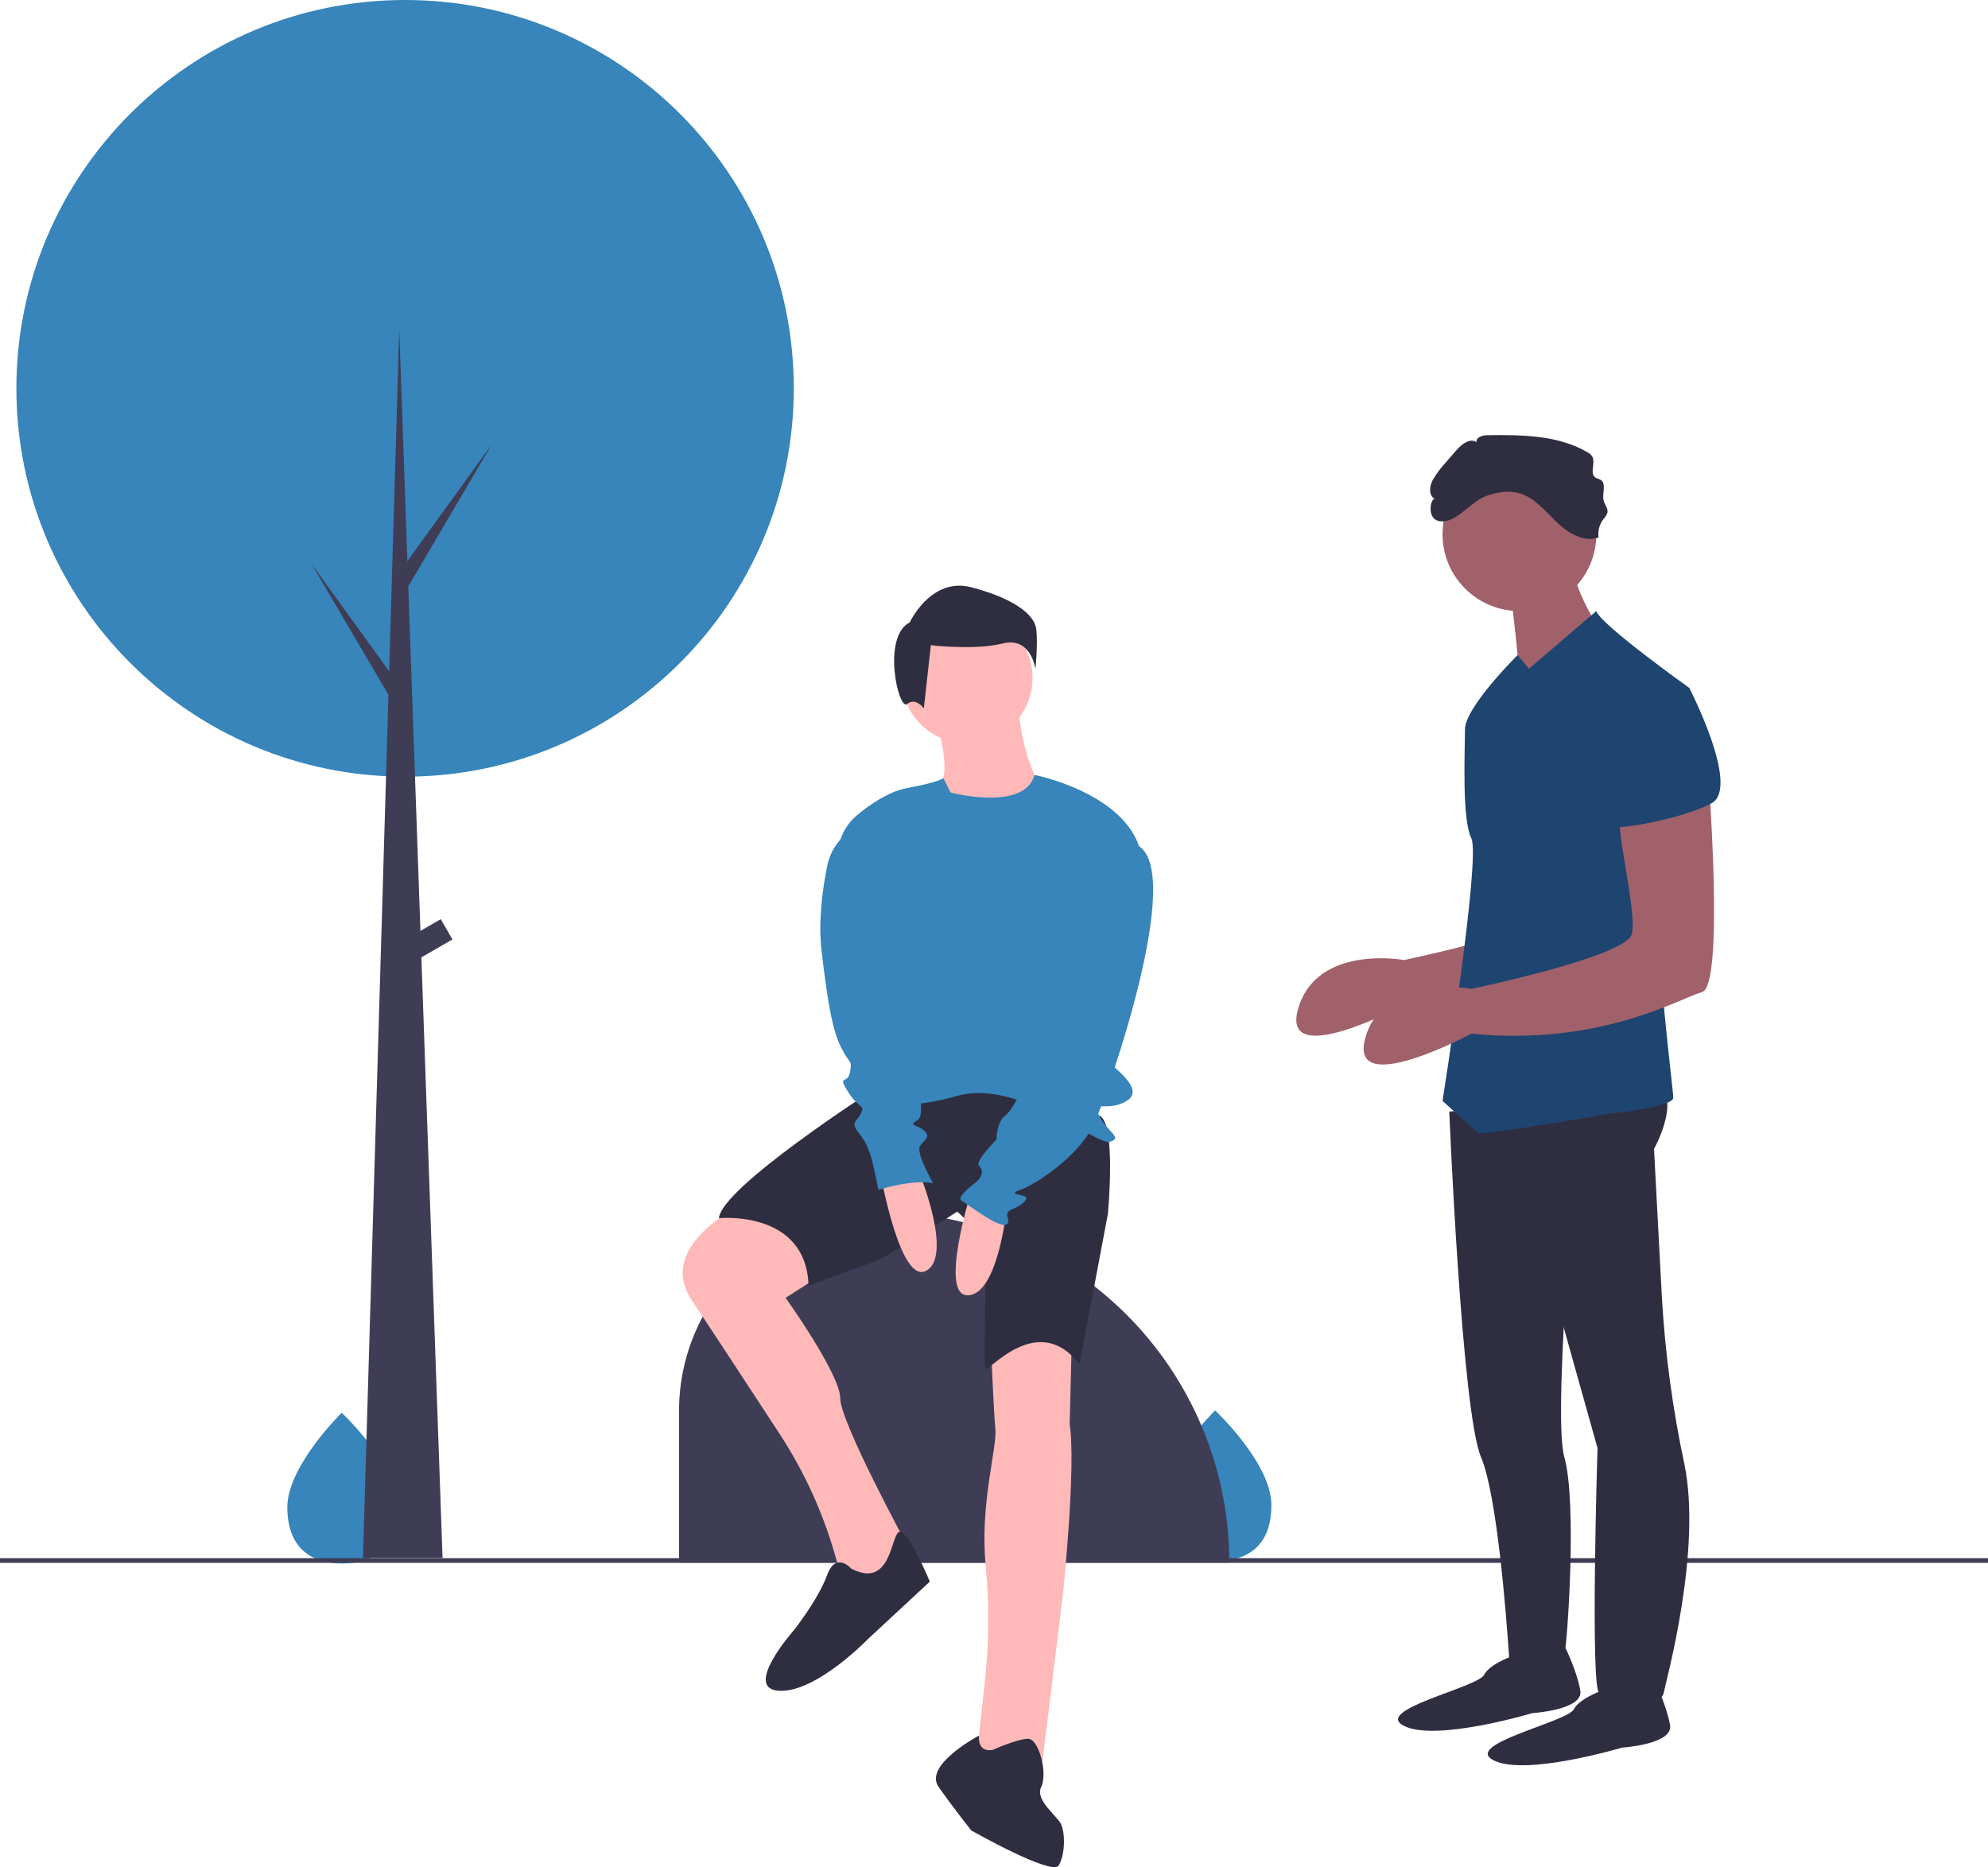 <svg width="642" height="603" viewBox="0 0 642 603" fill="none" xmlns="http://www.w3.org/2000/svg">
<path d="M128.52 486.634C128.651 500.078 120.697 504.849 110.831 504.945C110.602 504.948 110.374 504.947 110.147 504.944C109.689 504.939 109.236 504.923 108.788 504.895C99.877 504.352 92.91 499.485 92.788 486.982C92.662 474.044 109.053 457.554 110.283 456.335L110.285 456.333C110.332 456.287 110.356 456.264 110.356 456.264C110.356 456.264 128.388 473.191 128.52 486.634Z" fill="#3785BA"/>
<path d="M410.574 485.878C410.706 499.322 402.752 504.093 392.886 504.19C392.656 504.192 392.428 504.191 392.201 504.189C391.744 504.183 391.291 504.167 390.843 504.139C381.932 503.596 374.965 498.729 374.843 486.226C374.716 473.288 391.108 456.798 392.337 455.579L392.34 455.578C392.386 455.531 392.41 455.508 392.41 455.508C392.41 455.508 410.443 472.436 410.574 485.878Z" fill="#3785BA"/>
<path d="M642 503.223H0V504.734H642V503.223Z" fill="#3F3D56"/>
<path d="M130.819 250.831C200.146 250.831 256.346 194.68 256.346 125.415C256.346 56.15 200.146 0 130.819 0C61.493 0 5.293 56.15 5.293 125.415C5.293 194.68 61.493 250.831 130.819 250.831Z" fill="#3785BA"/>
<path d="M283.569 391.356H283.569C313.652 391.356 342.502 403.296 363.774 424.549C385.046 445.802 396.996 474.627 396.996 504.684V504.684H219.293V455.575C219.293 438.543 226.065 422.209 238.119 410.166C250.173 398.122 266.522 391.356 283.569 391.356Z" fill="#3F3D56"/>
<path d="M530.01 241.81C530.01 241.81 535.184 309.018 527.94 311.086C520.696 313.154 494.823 328.663 453.428 324.527C453.428 324.527 413.067 346.241 419.276 325.561C425.486 304.882 453.428 310.052 453.428 310.052C453.428 310.052 503.102 299.712 505.172 292.474C507.242 285.236 498.963 255.251 502.068 254.217C505.172 253.183 530.01 241.81 530.01 241.81Z" fill="#A0616A"/>
<path d="M468.021 358.988C468.021 358.988 472.056 456.084 478.265 470.559C483.437 482.617 486.455 521.936 487.319 534.735C487.493 537.301 487.579 538.801 487.579 538.801C487.579 538.801 504.137 538.801 505.172 534.666C506.207 530.53 509.312 485.035 505.172 470.559C501.033 456.084 510.452 355.886 510.452 355.886L468.021 358.988Z" fill="#2F2E41"/>
<path d="M491.718 533.632C491.718 533.632 481.369 536.734 479.299 540.869C477.229 545.005 443.078 552.243 453.427 557.413C463.776 562.583 494.822 553.277 494.822 553.277C494.822 553.277 511.381 552.243 510.346 546.039C509.311 539.836 505.542 532.191 505.542 532.191L491.718 533.632Z" fill="#2F2E41"/>
<path d="M520.694 544.764C520.694 544.764 510.345 547.866 508.276 552.002C506.206 556.138 472.054 563.376 482.403 568.546C492.752 573.716 523.799 564.41 523.799 564.41C523.799 564.41 540.357 563.376 539.322 557.172C538.287 550.968 534.519 543.324 534.519 543.324L520.694 544.764Z" fill="#2F2E41"/>
<path d="M477.229 356.581L491.717 381.396L515.897 467.675C515.897 467.675 513.45 546.832 516.554 546.832C519.659 546.832 536.217 552.002 537.252 546.832C538.126 542.465 549.717 500.632 543.94 472.787C540.182 455.189 537.764 437.332 536.708 419.369L534.147 371.057C534.147 371.057 544.496 352.445 533.113 349.343C521.729 346.241 477.229 356.581 477.229 356.581Z" fill="#2F2E41"/>
<path d="M490.683 197.349C504.4 197.349 515.52 186.238 515.52 172.533C515.52 158.828 504.4 147.718 490.683 147.718C476.966 147.718 465.846 158.828 465.846 172.533C465.846 186.238 476.966 197.349 490.683 197.349Z" fill="#A0616A"/>
<path d="M487.578 189.077C487.578 189.077 491.718 222.164 490.683 224.232C489.648 226.3 515.52 201.485 515.52 201.485C515.52 201.485 506.206 187.009 508.276 179.771L487.578 189.077Z" fill="#A0616A"/>
<path d="M545.532 222.164C545.532 222.164 516.555 201.485 515.52 197.349L493.788 215.96L490.095 211.568C490.095 211.568 473.09 228.368 473.09 235.606C473.09 242.843 472.055 264.557 475.16 270.761C478.264 276.965 465.846 355.547 465.846 355.547C465.846 355.547 476.195 364.852 477.229 365.886C478.264 366.92 519.66 359.683 519.66 359.683C519.66 359.683 540.358 357.615 540.358 354.513C540.358 351.411 534.148 304.882 536.218 292.474C538.288 280.067 545.532 222.164 545.532 222.164Z" fill="#1E4470"/>
<path d="M551.742 251.115C551.742 251.115 556.916 318.324 549.672 320.391C542.428 322.459 516.556 337.969 475.16 333.833C475.16 333.833 434.799 355.547 441.009 334.867C447.218 314.188 475.16 319.358 475.16 319.358C475.16 319.358 524.835 309.018 526.905 301.78C528.974 294.542 520.695 264.557 523.8 263.523C526.905 262.489 551.742 251.115 551.742 251.115Z" fill="#A0616A"/>
<path d="M480.074 160.137C483.469 158.929 487.214 158.309 490.676 159.31C495.575 160.727 498.969 165.017 502.629 168.567C506.288 172.116 511.421 175.261 516.24 173.592C515.949 171.505 516.497 169.388 517.764 167.703C518.393 167.075 518.858 166.303 519.118 165.453C519.323 164.124 518.205 162.977 517.869 161.675C517.282 159.392 518.893 156.268 516.912 154.988C516.389 154.651 515.727 154.574 515.216 154.217C513.213 152.818 515.438 149.34 514.113 147.288C513.717 146.758 513.201 146.328 512.608 146.033C503.005 140.435 491.261 140.42 480.144 140.561C478.596 140.58 476.442 141.348 476.878 142.832C474.777 141.325 472.026 143.441 470.332 145.394L466.866 149.391C465.237 151.129 463.816 153.051 462.63 155.116C461.571 157.139 461.337 160.25 463.444 161.132C461.878 160.476 459.977 169.748 467.2 168.222C471.396 167.336 475.51 161.76 480.074 160.137Z" fill="#2F2E41"/>
<path d="M528.974 224.232L545.532 222.164C545.532 222.164 562.091 254.217 552.777 259.387C543.463 264.557 519.66 268.693 519.66 266.625C519.66 264.557 528.974 224.232 528.974 224.232Z" fill="#1E4470"/>
<path d="M302.039 231.265C302.039 231.265 306.979 247.481 304.156 252.416C301.333 257.351 309.095 267.926 321.797 262.991C334.499 258.056 335.204 252.416 335.204 252.416C335.204 252.416 330.265 244.661 328.853 228.445L302.039 231.265Z" fill="#FFB9B9"/>
<path d="M237.472 390.247C237.472 390.247 212.069 402.937 223.359 419.858C229.922 429.693 242.445 448.818 251.782 463.11C259.596 475.071 265.589 488.126 269.564 501.846L271.343 507.985L278.399 516.445L293.218 499.525C293.218 499.525 271.343 459.339 271.343 451.583C271.343 443.828 253.702 419.153 253.702 419.153L271.343 407.872C271.343 407.872 251.585 385.312 237.472 390.247Z" fill="#FFB9B9"/>
<path d="M320.033 433.958C320.033 433.958 320.739 453.699 321.445 461.454C322.027 467.852 316.365 485.766 318.328 505.696C319.526 518.59 319.383 531.573 317.901 544.437L315.094 570.026L336.263 572.142L343.319 514.33C343.319 514.33 347.553 473.439 345.436 460.044L346.142 431.843C346.142 431.843 330.618 426.203 320.033 433.958Z" fill="#FFB9B9"/>
<path d="M282.28 351.824C282.28 351.824 232.885 383.55 232.18 393.42C232.18 393.42 260.405 390.6 261.111 415.275C261.111 415.275 278.046 408.93 282.28 407.52C286.514 406.11 309.095 391.305 309.095 391.305C309.095 391.305 318.268 398.355 318.268 409.635C318.268 420.915 317.562 440.656 318.268 442.066C318.974 443.476 335.204 423.03 348.611 440.656L357.784 392.01C357.784 392.01 360.607 362.399 354.961 360.284L315.446 345.479L282.28 351.824Z" fill="#2F2E41"/>
<path d="M312.271 240.078C323.962 240.078 333.44 230.609 333.44 218.928C333.44 207.247 323.962 197.777 312.271 197.777C300.579 197.777 291.102 207.247 291.102 218.928C291.102 230.609 300.579 240.078 312.271 240.078Z" fill="#FFB9B9"/>
<path d="M306.978 255.941C306.978 255.941 330.855 262.241 334.088 250.278C334.088 250.278 363.429 255.941 368.369 274.976C373.308 294.012 356.373 339.838 356.373 341.248C356.373 342.658 370.485 351.118 364.135 355.348C357.784 359.578 352.139 354.643 354.961 360.283C357.784 365.923 362.723 367.333 358.49 368.743C354.256 370.154 328.853 348.298 309.095 353.938C289.337 359.578 279.458 355.348 279.458 355.348L270.598 278.845C270.252 275.914 270.647 272.944 271.745 270.204C272.844 267.465 274.611 265.044 276.887 263.162C281.309 259.525 287.176 255.596 292.865 254.531C304.155 252.416 304.624 251.258 304.624 251.258L306.978 255.941Z" fill="#3785BA"/>
<path d="M284.396 379.319C284.396 379.319 290.747 415.275 299.215 410.34C307.683 405.405 297.098 379.319 297.098 379.319H284.396Z" fill="#FFB9B9"/>
<path d="M313.876 383.973C313.876 383.973 302.872 418.79 312.664 418.324C322.456 417.859 325.139 389.839 325.139 389.839L313.876 383.973Z" fill="#FFB9B9"/>
<path d="M274.871 506.575C274.871 506.575 269.932 500.935 267.109 508.69C264.286 516.445 256.524 526.315 256.524 526.315C256.524 526.315 239.589 545.351 251.585 546.056C263.581 546.761 280.516 529.136 280.516 529.136L300.274 510.805C300.274 510.805 293.726 494.871 290.649 494.73C287.573 494.59 288.278 513.625 274.871 506.575Z" fill="#2F2E41"/>
<path d="M320.738 565.092C320.738 565.092 315.765 566.542 316.135 560.529C316.135 560.529 298.158 570.027 303.097 577.077C308.037 584.127 313.682 591.177 313.682 591.177C313.682 591.177 339.791 605.983 341.908 602.458C344.024 598.933 344.024 591.882 342.613 589.062C341.202 586.242 334.145 581.307 336.262 577.077C338.379 572.847 335.557 561.567 332.029 561.567C328.5 561.567 320.738 565.092 320.738 565.092Z" fill="#2F2E41"/>
<path d="M293.796 201.006C293.796 201.006 300.606 186.264 313.659 189.666C326.711 193.068 334.089 198.171 334.656 203.274C335.224 208.377 334.372 216.031 334.372 216.031C334.372 216.031 332.954 205.542 323.874 207.81C314.794 210.078 300.606 208.377 300.606 208.377L298.336 228.788C298.336 228.788 295.783 225.103 292.945 227.371C290.108 229.639 284.716 205.542 293.796 201.006Z" fill="#2F2E41"/>
<path d="M356.373 274.272C356.373 274.272 339.438 320.098 340.849 325.738C342.26 331.378 340.849 332.083 338.732 333.493C336.615 334.903 330.97 349.709 330.97 349.709C330.97 349.709 327.442 358.169 324.619 360.284C321.797 362.399 321.797 368.039 321.797 368.039C321.797 368.039 314.74 375.089 316.151 376.5C317.563 377.91 317.563 380.025 314.74 382.14C311.918 384.255 309.095 387.075 310.506 387.78C311.917 388.485 321.797 396.24 324.619 395.535C327.442 394.83 323.208 392.01 326.736 390.6C330.264 389.19 332.381 387.075 330.97 386.37C329.559 385.665 325.325 385.665 329.559 384.255C333.792 382.845 348.611 373.679 353.55 362.399C358.49 351.119 382.157 282.871 367.854 273.284C367.854 273.284 362.018 265.812 356.373 274.272Z" fill="#3785BA"/>
<path d="M278.046 266.517L277.759 266.636C275.094 267.746 272.739 269.489 270.9 271.714C269.06 273.938 267.791 276.577 267.202 279.402C265.662 286.77 264.146 297.428 265.344 307.408C267.461 325.033 268.872 332.788 271.695 338.428C274.518 344.069 275.223 341.954 274.517 346.184C273.812 350.414 270.284 346.889 273.812 352.529C277.34 358.169 279.457 356.759 278.046 359.579C276.634 362.399 274.518 362.399 277.34 365.924C280.163 369.449 280.163 370.859 280.868 372.269C281.574 373.679 283.691 384.255 283.691 384.255C283.691 384.255 294.981 380.73 301.332 382.14C301.332 382.14 295.687 372.269 297.098 370.154C298.509 368.039 300.626 367.334 298.509 365.219C296.392 363.104 292.864 363.809 296.392 361.694C299.921 359.579 293.57 337.723 293.57 337.723L278.046 266.517Z" fill="#3785BA"/>
<path d="M142.919 503.173H117.209L128.93 106.527L142.919 503.173Z" fill="#3F3D56"/>
<path d="M131.198 181.701L158.798 143.548L130.82 191.145L127.795 185.857L131.198 181.701Z" fill="#3F3D56"/>
<path d="M128.173 220.233L100.572 182.079L128.551 229.677L131.576 224.388L128.173 220.233Z" fill="#3F3D56"/>
<path d="M142.333 296.857L129.891 304.034L133.672 310.577L146.114 303.4L142.333 296.857Z" fill="#3F3D56"/>
</svg>
